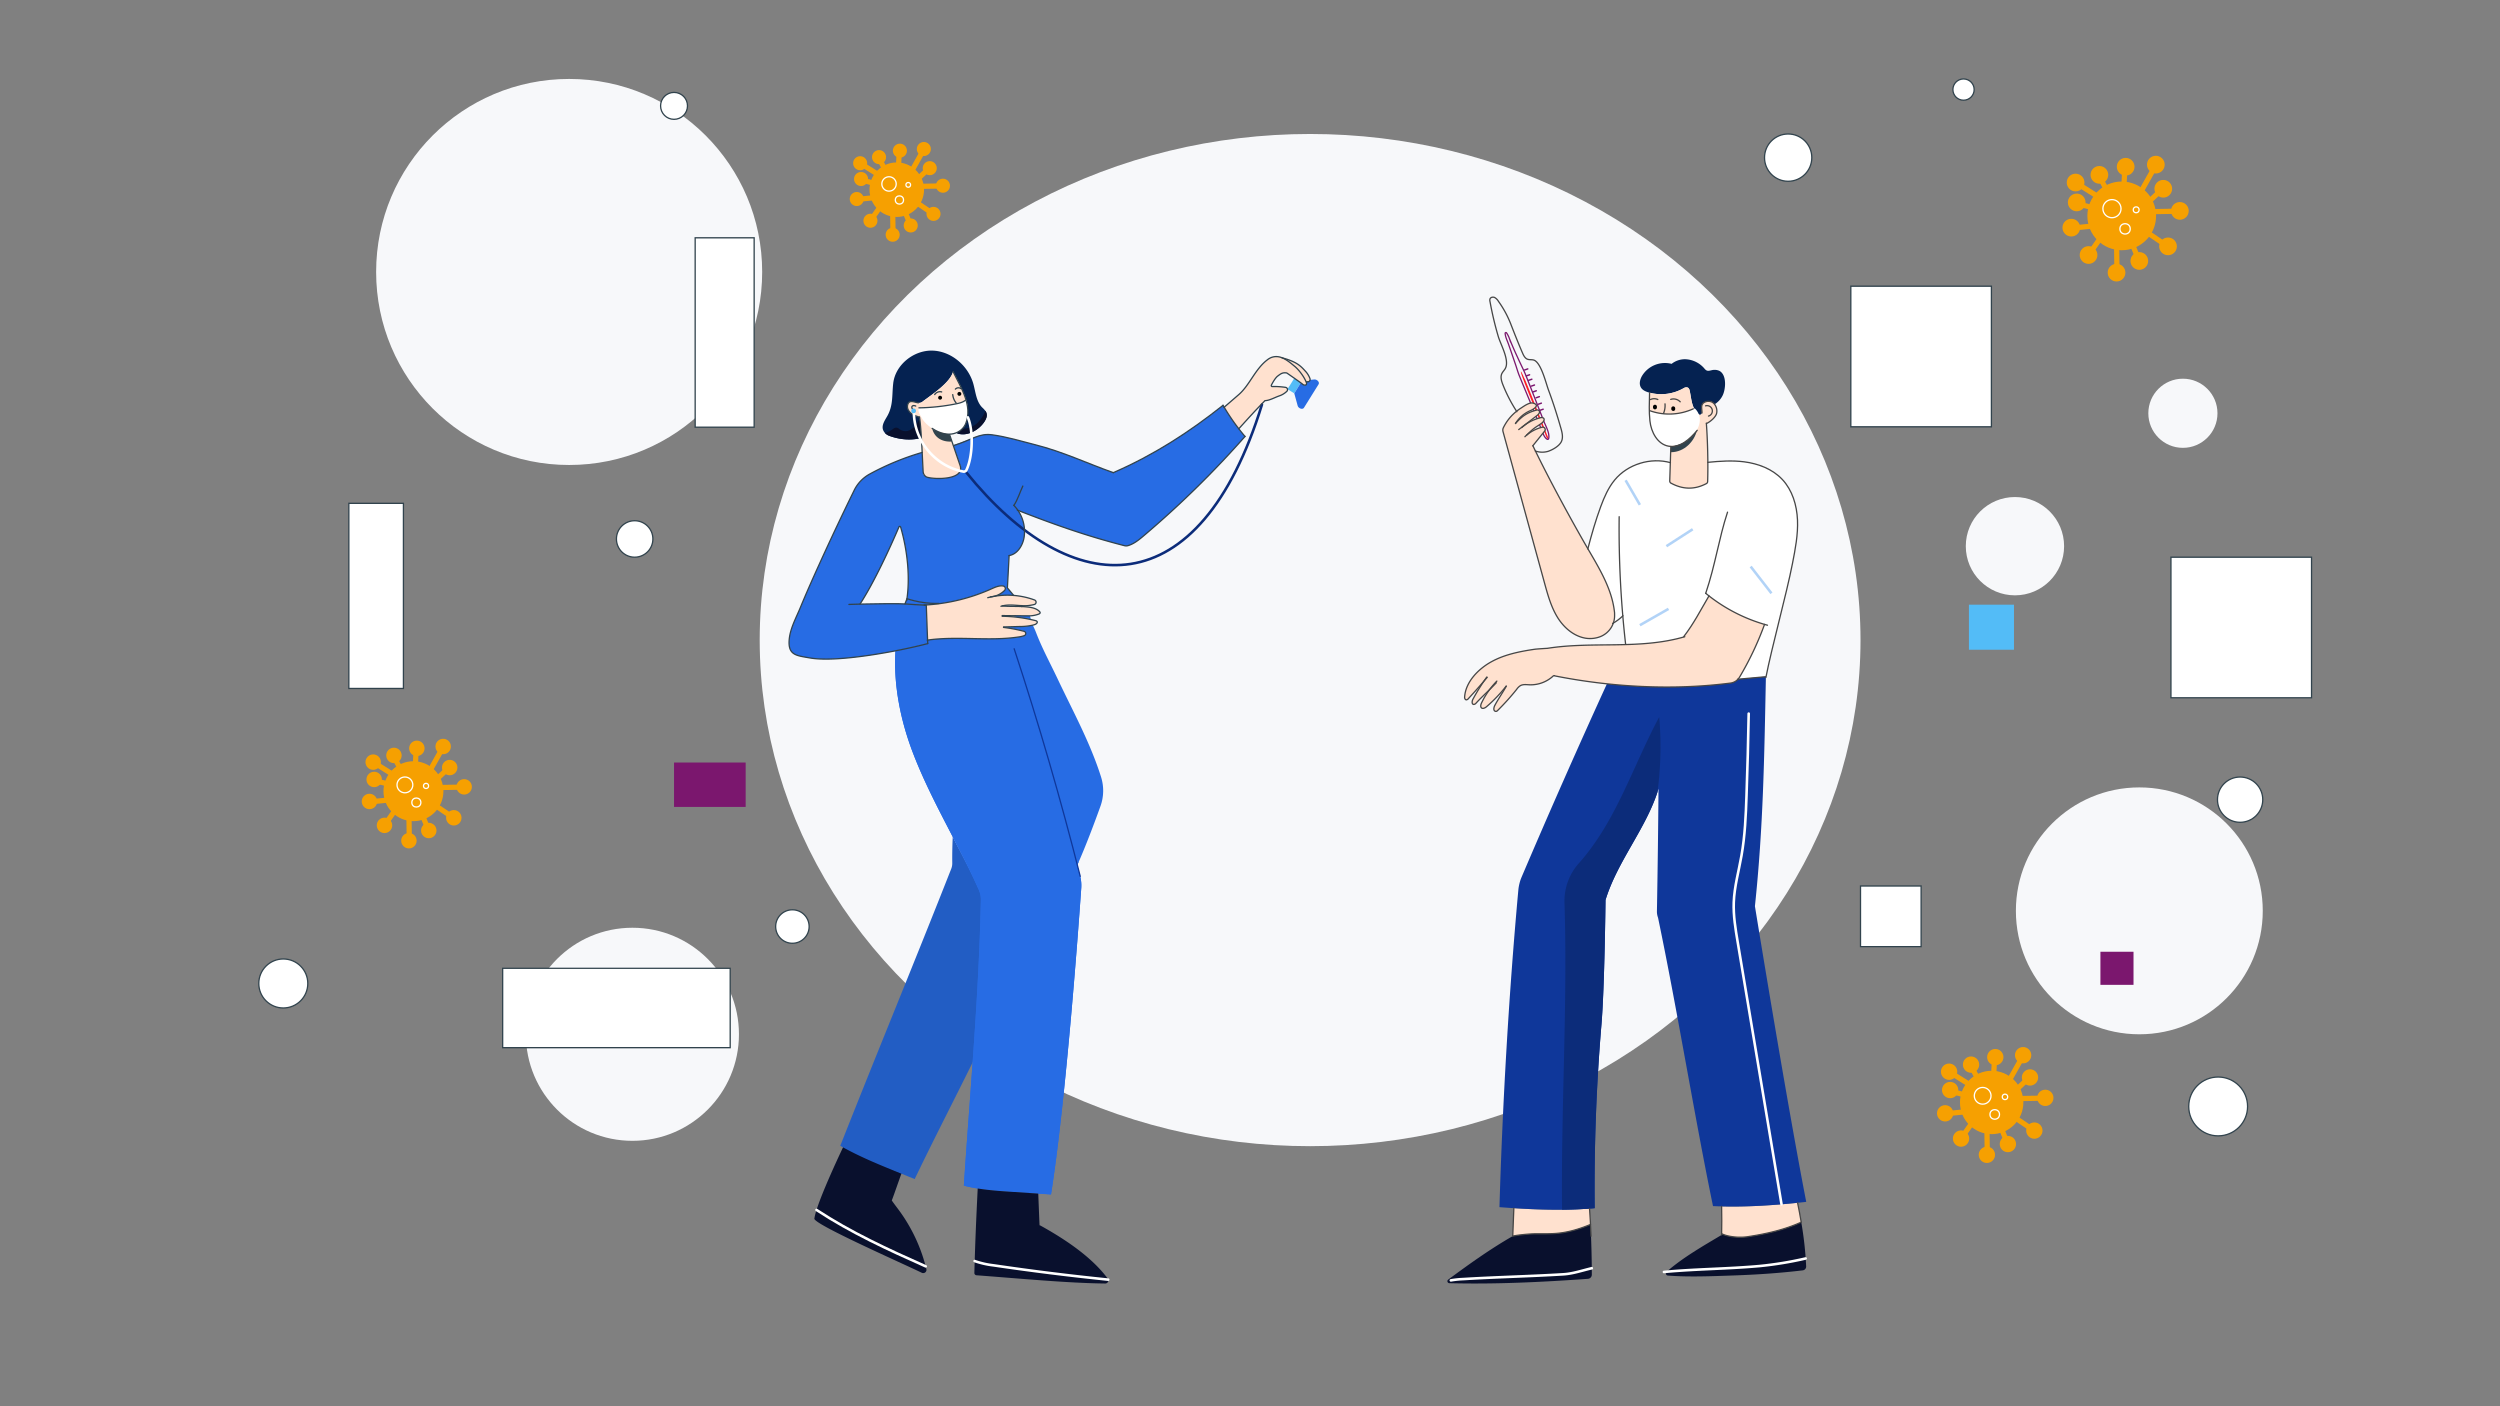 <svg xmlns="http://www.w3.org/2000/svg" viewBox="0 0 1920 1080"><rect x="0" y="0" width="1920" height="1080" fill="#808080" stroke="none"/><defs><style>.cls-1{fill:#f7f8fa;}.cls-14,.cls-2{fill:#fff;}.cls-17,.cls-2{stroke:#31434d;}.cls-15,.cls-16,.cls-17,.cls-18,.cls-2,.cls-24,.cls-6,.cls-7{stroke-linecap:round;}.cls-15,.cls-16,.cls-17,.cls-18,.cls-2,.cls-22,.cls-23,.cls-24,.cls-6,.cls-7{stroke-miterlimit:10;}.cls-3{fill:#7b176e;}.cls-4{fill:#53bcf7;}.cls-5{fill:#f6a001;}.cls-15,.cls-16,.cls-17,.cls-18,.cls-22,.cls-23,.cls-24,.cls-6,.cls-7{fill:none;}.cls-6{stroke:#f6a001;stroke-width:4px;}.cls-18,.cls-7{stroke:#fff;}.cls-8{fill:#276ce4;}.cls-9{fill:#09102d;}.cls-10{fill:#225dc4;}.cls-11{fill:#052251;}.cls-12{fill:#ffe1cf;}.cls-13{fill:#31434d;}.cls-15{stroke:#0c2c7a;}.cls-15,.cls-18,.cls-23{stroke-width:2px;}.cls-16{stroke:#0f379a;}.cls-19{fill:#0f379a;}.cls-20{fill:#ff1d25;}.cls-21{fill:#0c2c7a;}.cls-22{stroke:#7b176e;}.cls-23{stroke:#b2d3f7;}.cls-24{stroke:#464646;}</style></defs><title>2019-nCov20</title><g id="background"><ellipse class="cls-1" cx="1006.16" cy="491.58" rx="422.71" ry="388.68"/><circle class="cls-1" cx="1643" cy="699.53" r="94.8"/><circle class="cls-1" cx="1547.48" cy="419.47" r="37.75"/><circle class="cls-1" cx="1676.47" cy="317.39" r="26.55"/><circle class="cls-1" cx="437.11" cy="208.87" r="148.24"/><circle class="cls-1" cx="485.69" cy="794.33" r="81.82"/><rect class="cls-2" x="533.89" y="182.63" width="45.3" height="145.45"/><rect class="cls-3" x="517.66" y="585.62" width="55.01" height="34.1"/><rect class="cls-2" x="386.05" y="743.65" width="174.74" height="60.96"/><rect class="cls-2" x="267.91" y="386.56" width="41.92" height="142.18"/><rect class="cls-3" x="1613.12" y="730.94" width="25.42" height="25.42"/><rect class="cls-2" x="1667.29" y="427.92" width="107.97" height="107.97"/><rect class="cls-2" x="1421.43" y="219.81" width="107.97" height="107.97"/><rect class="cls-2" x="1428.87" y="680.46" width="46.55" height="46.55"/><rect class="cls-4" x="1512.13" y="464.39" width="34.6" height="34.6"/><circle class="cls-5" cx="1629.49" cy="165.8" r="26.39"/><line class="cls-6" x1="1625.51" y1="183" x2="1625.83" y2="208.87"/><line class="cls-6" x1="1594.06" y1="140.19" x2="1614.92" y2="153.31"/><line class="cls-6" x1="1641.28" y1="152.5" x2="1654.99" y2="128.08"/><line class="cls-6" x1="1610.07" y1="173.29" x2="1592.49" y2="175.07"/><line class="cls-6" x1="1632.02" y1="125.86" x2="1630.48" y2="157.66"/><polyline class="cls-6" points="1658.36 147.35 1641.95 162.73 1672.34 162.21"/><line class="cls-6" x1="1616.83" y1="177.54" x2="1604.32" y2="195.35"/><line class="cls-6" x1="1632.6" y1="175.22" x2="1641.63" y2="197.4"/><line class="cls-6" x1="1639.04" y1="171.8" x2="1661.36" y2="186.89"/><path class="cls-6" d="M1597.85,157.3c7.37,1.19,8.19,2.55,15.56,3.74"/><path class="cls-6" d="M1613.56,137.3c2.39,6.22,5.17,8.4,7.55,14.63"/><circle class="cls-5" cx="1674.14" cy="161.96" r="6.8"/><circle class="cls-5" cx="1594.06" cy="140.19" r="6.8"/><circle class="cls-5" cx="1661.4" cy="144.97" r="6.8"/><circle class="cls-5" cx="1612.33" cy="134.29" r="6.8"/><circle class="cls-5" cx="1632.51" cy="128.06" r="6.8"/><circle class="cls-5" cx="1594.92" cy="155.46" r="6.8"/><circle class="cls-5" cx="1655.68" cy="126.44" r="6.8"/><circle class="cls-5" cx="1604.01" cy="195.85" r="6.8"/><circle class="cls-5" cx="1590.77" cy="174.83" r="6.8"/><circle class="cls-5" cx="1643" cy="200.41" r="6.8"/><circle class="cls-5" cx="1665.04" cy="189.21" r="6.8"/><circle class="cls-5" cx="1625.51" cy="209.38" r="6.8"/><circle class="cls-7" cx="1621.99" cy="160.25" r="6.96"/><circle class="cls-7" cx="1640.58" cy="161.14" r="2.26"/><circle class="cls-7" cx="1632.05" cy="175.77" r="3.96"/><circle class="cls-5" cx="317.52" cy="607.65" r="23.02"/><line class="cls-6" x1="314.04" y1="622.65" x2="314.33" y2="645.22"/><line class="cls-6" x1="286.61" y1="585.31" x2="304.81" y2="596.75"/><line class="cls-6" x1="327.81" y1="596.04" x2="339.76" y2="574.74"/><line class="cls-6" x1="300.58" y1="614.18" x2="285.24" y2="615.74"/><line class="cls-6" x1="319.73" y1="572.81" x2="318.38" y2="600.55"/><polyline class="cls-6" points="342.7 591.55 328.39 604.97 354.9 604.52"/><line class="cls-6" x1="306.48" y1="617.89" x2="295.56" y2="633.43"/><line class="cls-6" x1="320.23" y1="615.86" x2="328.11" y2="635.22"/><line class="cls-6" x1="325.85" y1="612.89" x2="345.32" y2="626.05"/><path class="cls-6" d="M289.92,600.23c6.43,1,7.14,2.23,13.57,3.26"/><path class="cls-6" d="M303.62,582.78c2.08,5.43,4.51,7.34,6.59,12.77"/><circle class="cls-5" cx="356.47" cy="604.3" r="5.93"/><circle class="cls-5" cx="286.61" cy="585.31" r="5.93"/><circle class="cls-5" cx="345.36" cy="589.48" r="5.93"/><circle class="cls-5" cx="302.55" cy="580.16" r="5.93"/><circle class="cls-5" cx="320.15" cy="574.72" r="5.93"/><circle class="cls-5" cx="287.36" cy="598.62" r="5.93"/><circle class="cls-5" cx="340.36" cy="573.31" r="5.93"/><circle class="cls-5" cx="295.29" cy="633.87" r="5.93"/><circle class="cls-5" cx="283.74" cy="615.52" r="5.93"/><circle class="cls-5" cx="329.3" cy="637.84" r="5.93"/><circle class="cls-5" cx="348.53" cy="628.07" r="5.93"/><circle class="cls-5" cx="314.05" cy="645.66" r="5.93"/><circle class="cls-7" cx="310.97" cy="602.8" r="6.07"/><circle class="cls-7" cx="327.2" cy="603.59" r="1.97"/><circle class="cls-7" cx="319.76" cy="616.34" r="3.46"/><circle class="cls-5" cx="688.72" cy="145.68" r="20.94"/><line class="cls-6" x1="685.56" y1="159.33" x2="685.82" y2="179.87"/><line class="cls-6" x1="660.6" y1="125.36" x2="677.16" y2="135.77"/><line class="cls-6" x1="698.08" y1="135.12" x2="708.96" y2="115.74"/><line class="cls-6" x1="673.31" y1="151.63" x2="659.36" y2="153.04"/><line class="cls-6" x1="690.73" y1="113.98" x2="689.51" y2="139.22"/><polyline class="cls-6" points="711.64 131.04 698.62 143.24 722.74 142.83"/><line class="cls-6" x1="678.68" y1="155" x2="668.75" y2="169.13"/><line class="cls-6" x1="691.2" y1="153.15" x2="698.36" y2="170.76"/><line class="cls-6" x1="696.31" y1="150.44" x2="714.02" y2="162.42"/><path class="cls-6" d="M663.61,138.93c5.85.95,6.5,2,12.35,3"/><path class="cls-6" d="M676.08,123.06c1.89,4.94,4.1,6.67,6,11.61"/><circle class="cls-5" cx="724.17" cy="142.63" r="5.4"/><circle class="cls-5" cx="660.6" cy="125.36" r="5.4"/><circle class="cls-5" cx="714.05" cy="129.15" r="5.4"/><circle class="cls-5" cx="675.1" cy="120.67" r="5.4"/><circle class="cls-5" cx="691.12" cy="115.72" r="5.4"/><circle class="cls-5" cx="661.29" cy="137.47" r="5.4"/><circle class="cls-5" cx="709.51" cy="114.44" r="5.4"/><circle class="cls-5" cx="668.5" cy="169.53" r="5.4"/><circle class="cls-5" cx="657.99" cy="152.85" r="5.4"/><circle class="cls-5" cx="699.44" cy="173.15" r="5.4"/><circle class="cls-5" cx="716.94" cy="164.26" r="5.4"/><circle class="cls-5" cx="685.57" cy="180.27" r="5.4"/><circle class="cls-7" cx="682.77" cy="141.27" r="5.52"/><circle class="cls-7" cx="697.53" cy="141.98" r="1.8"/><circle class="cls-7" cx="690.76" cy="153.59" r="3.15"/><circle class="cls-5" cx="1529.6" cy="846.69" r="24.34"/><line class="cls-6" x1="1525.92" y1="862.56" x2="1526.22" y2="886.43"/><line class="cls-6" x1="1496.91" y1="823.07" x2="1516.16" y2="835.18"/><line class="cls-6" x1="1540.48" y1="834.42" x2="1553.12" y2="811.9"/><line class="cls-6" x1="1511.69" y1="853.61" x2="1495.47" y2="855.25"/><line class="cls-6" x1="1531.93" y1="809.85" x2="1530.51" y2="839.19"/><polyline class="cls-6" points="1556.23 829.68 1541.1 843.87 1569.13 843.39"/><line class="cls-6" x1="1517.92" y1="857.53" x2="1506.38" y2="873.96"/><line class="cls-6" x1="1532.47" y1="855.39" x2="1540.8" y2="875.85"/><line class="cls-6" x1="1538.41" y1="852.24" x2="1559" y2="866.15"/><path class="cls-6" d="M1500.41,838.86c6.8,1.09,7.56,2.35,14.36,3.44"/><path class="cls-6" d="M1514.91,820.4c2.2,5.75,4.76,7.76,7,13.5"/><circle class="cls-5" cx="1570.79" cy="843.15" r="6.27"/><circle class="cls-5" cx="1496.91" cy="823.07" r="6.27"/><circle class="cls-5" cx="1559.04" cy="827.48" r="6.27"/><circle class="cls-5" cx="1513.77" cy="817.63" r="6.27"/><circle class="cls-5" cx="1532.38" cy="811.88" r="6.27"/><circle class="cls-5" cx="1497.71" cy="837.15" r="6.27"/><circle class="cls-5" cx="1553.76" cy="810.39" r="6.27"/><circle class="cls-5" cx="1506.09" cy="874.42" r="6.27"/><circle class="cls-5" cx="1493.88" cy="855.03" r="6.27"/><circle class="cls-5" cx="1542.06" cy="878.62" r="6.27"/><circle class="cls-5" cx="1562.39" cy="868.29" r="6.27"/><circle class="cls-5" cx="1525.93" cy="886.89" r="6.27"/><circle class="cls-7" cx="1522.68" cy="841.57" r="6.42"/><circle class="cls-7" cx="1539.83" cy="842.4" r="2.09"/><circle class="cls-7" cx="1531.96" cy="855.89" r="3.66"/><circle class="cls-2" cx="1373.31" cy="121.06" r="18.16"/><circle class="cls-2" cx="487.42" cy="413.92" r="14"/><circle class="cls-2" cx="517.66" cy="81.31" r="10.34"/><circle class="cls-2" cx="1507.99" cy="68.8" r="8.17"/><circle class="cls-2" cx="1720.41" cy="614.14" r="17.39"/><circle class="cls-2" cx="217.57" cy="755.31" r="18.82"/><circle class="cls-2" cx="1703.54" cy="849.75" r="22.6"/><circle class="cls-2" cx="608.56" cy="711.58" r="12.86"/></g><g id="nurse"><rect class="cls-4" x="991.33" y="289.96" width="6.09" height="11.37" transform="translate(1682.21 1072.23) rotate(-148.09)"/><path class="cls-8" d="M1000,292.43l9.36-1c2.13-.22,4.28,2.12,3.35,3.63l-11.31,18.16c-1,1.57-4.21.5-4.79-1.59L994,302.08"/><path class="cls-8" d="M781.81,392c27.83,10.88,52.93,19.77,81.84,27.13a4.64,4.64,0,0,0,2.48,0c4.59-1.27,8.47-4.44,12.14-7.53a746,746,0,0,0,77.9-76.37q-1.06-1.24-2.1-2.52c-.9-1.1-1.78-2.22-2.64-3.34a161.26,161.26,0,0,1-11.25-16.56c-.32-.5-.6-1-.89-1.49C913,332.18,885.82,349.61,855,363c-21-7.5-38.3-15.9-59.9-21.42-10.85-2.77-22.09-6.16-33.2-7.65-9.93-1.33-15.85,3.59-29.8,8,1.9,5.55,3.85,11.3,5.42,15.92,3.24,10.84-19.84,10.64-26.21,8.44l-2.16-2c-.26-3.81-.52-10.05-.86-16.79A202.62,202.62,0,0,0,668.08,364,28.53,28.53,0,0,0,656,376.67q-13.72,28.13-26.72,56.59c-5.06,11.14-10,22.32-14.69,33.63-3.22,7.8-7.64,15.67-8.43,24.22-1.14,12.22,5.53,12.39,16,14.21,15,2.62,43-1.11,65.59-5.49,9.71-1.88,18.45-3.88,24.78-5.55,0-.9-.07-1.8-.11-2.7q-.5-13.44-1-26.87l-1.16,0h-.05c-3-.13-10.81-.48-15.12-.87l-.32,0c-3.76-.36-21-.2-34.19.11,10.54-16.18,22.82-42.7,29.87-59.19a.7.7,0,0,1,1.31.11c5.45,18.74,7.16,39,4.83,55l.22,0a75.12,75.12,0,0,0,24.36,3.58l0,.21a144.23,144.23,0,0,0,41.23-11.83c2.5-1.15,5.62-2.27,8.14-1.77a2,2,0,0,1,1,3.38,16.81,16.81,0,0,1-9.11,4.74v0a60.1,60.1,0,0,1,16.07-.9c-1.74-2.2-3.49-4.29-5.21-6.25l.4.42c.44-6.69.86-18.12,1.3-24.8,6.35-1.06,10.44-7.58,11.51-13.93A28.86,28.86,0,0,0,781.81,392Z"/><path class="cls-9" d="M625.62,934.77c-.07.37-.13.73-.2,1.1-.72,4.26,67.24,34.18,82.5,41.62a2.51,2.51,0,0,0,3.54-2.85,126.82,126.82,0,0,0-21-45.1c-1.85-2.52-3.81-5-5.56-7.57,2.58-6.83,5.15-14.62,7.71-21.44-.52,1.37-28.94-13.07-31.33-14.27-3.33-1.68-13.4-6-13.4-6S628.2,921.27,625.62,934.77Z"/><path class="cls-10" d="M645.32,880l2.32,1.29c15.17,8.28,29.94,14.13,45,20.24q4.89,2,9.84,4c14.73-30.69,30.59-61.31,45.62-91.84,2.87-41,5.36-82,6.17-122.45,0-2.71-1.46-6.38-2.57-8.86-6.14-13.8-13-26.27-20-39.7q-.48,10.08-.36,20.16a11.52,11.52,0,0,1-.79,4.38C703.11,737,672.86,810.16,645.32,880Z"/><path class="cls-11" d="M741.84,306.93c1.79,6,2.27,12.15-.11,18.25a12.89,12.89,0,0,1-6.88,7l.31.69c7.34,2.6,16.31-2.23,20.68-8.69,1.87-2.77,2.87-5.6,1.08-8.42a19.82,19.82,0,0,0-2.71-2.94c-4.57-4.77-4.94-12-6.78-18.36-4-13.76-17-24.79-31.32-25.19S687.67,280.09,686,294.32c-1.06,9,.12,17-4.6,25.27-1.82,3.21-4.3,6.65-3.33,10.22a7.89,7.89,0,0,0,5.08,5c7.65,2.82,16.56,3.71,24.49,1.53-.39-6.43-.87-12.33-1.46-15.95-3.17-1-6.48-2.12-8.34-5.08a5.39,5.39,0,0,1-.36-5.41c1.5-2.74,4.76-.95,7.79-.49a4.1,4.1,0,0,0,3.08-.8c7.78-5.89,21.32-14.69,23.63-23.16C735.32,292.18,739.6,299.46,741.84,306.93Z"/><path class="cls-9" d="M690.53,329.44l0,0c7.25,4.83,12.52-1.62,15.79-7.87.51,3.65.93,9,1.28,14.71-7.93,2.18-16.84,1.29-24.49-1.53a9.15,9.15,0,0,1-3.45-2.22,19.31,19.31,0,0,0,6.59-3.4A3.15,3.15,0,0,1,690.53,329.44Z"/><path class="cls-9" d="M739.1,329.22A16.21,16.21,0,0,0,751.43,324a26,26,0,0,0,5.36-8.45,1.92,1.92,0,0,1,.13.17c1.79,2.82.79,5.65-1.08,8.42-4.37,6.46-13.34,11.29-20.68,8.69l-.31-.69A13.44,13.44,0,0,0,739.1,329.22Z"/><path class="cls-8" d="M827.39,664.31c6.43-14.28,13.55-33.43,17.78-45.2a35,35,0,0,0,.45-22.37c-8.34-26.45-21.78-50.83-33.58-75.82-5.55-11.73-11.61-22.8-16.21-34.76-.77-2-1.66-4-2.65-6a46.1,46.1,0,0,1-10.31,1.06l-12.12.31,0,.35a122.32,122.32,0,0,1,15.76,3,1.74,1.74,0,0,1,.26,3.28,17.73,17.73,0,0,1-4,1c-23.24,3.57-47.13-.84-70.4,2.47,0,.9.08,1.8.11,2.7-6.33,1.67-15.07,3.67-24.78,5.55-1.61,26.48,4,53.94,13.54,78.66,8.5,22.13,19.55,43.14,30.46,64.21,6.94,13.43,13.83,26.88,20,40.68a18.44,18.44,0,0,1,1.59,7.88c-.81,40.41-3.3,81.46-6.17,122.45-2.27,32.45-4.78,64.86-6.88,96.87,3.49.9,7,1.6,10.62,2.17,8.91,1.44,18,2,27,2.65l19.5,1.28,9.82.64c11.55-72.81,21.36-208.65,23.22-235.29a28.68,28.68,0,0,0-.8-9c-.74-2.89-1.47-5.78-2.22-8.67Z"/><path class="cls-8" d="M770.71,481.84l0-.35h.3l.12.43Z"/><path class="cls-8" d="M687.71,499.83c9.71-1.88,18.45-3.88,24.78-5.55,0-.9-.07-1.8-.11-2.7,20.19-2.87,40.84.06,61.14-1.44,12.26,43.11,25,86.29,38.47,130.18,4.53,14.25,9.51,28.51,16.33,41.91-.31.7-.62,1.4-.93,2.08h0c.75,2.89,1.48,5.78,2.22,8.67a28.68,28.68,0,0,1,.8,9c-1.86,26.64-11.67,162.48-23.22,235.29l-9.82-.64-19.5-1.28c-9-.6-18.12-1.21-27-2.65-3.57-.57-7.13-1.27-10.62-2.17,2.1-32,4.61-64.42,6.88-96.87,2.87-41,5.36-82,6.17-122.45a18.44,18.44,0,0,0-1.59-7.88c-6.14-13.8-13-27.25-20-40.68-10.91-21.07-22-42.08-30.46-64.21C691.76,553.77,686.1,526.31,687.71,499.83Z"/><path class="cls-8" d="M696.51,460c-.52,1.26-1,2.53-1.48,3.81,4.31.39,12.13.74,15.12.87h.05c3.65-.2,7.31-.53,10.94-1l0-.21a75.12,75.12,0,0,1-24.36-3.58l-.22,0A.77.77,0,0,1,696.51,460Z"/><path class="cls-12" d="M729.31,333.41a15,15,0,0,0,5.54-1.23,12.89,12.89,0,0,0,6.88-7c2.38-6.1,1.9-12.24.11-18.25-2.24-7.47-6.52-14.75-9.87-21.51-2.31,8.47-15.85,17.27-23.63,23.16a4.1,4.1,0,0,1-3.08.8c-3-.46-6.29-2.25-7.79.49a5.39,5.39,0,0,0,.36,5.41c1.86,3,5.17,4.1,8.34,5.08.59,3.62,1.07,9.52,1.46,15.95.23,3.65.43,7.48.61,11.16.34,6.74.6,13,.86,16.79l2.16,2c6.37,2.2,29.45,2.4,26.21-8.44-1.57-4.62-3.52-10.37-5.42-15.92-.94-2.77-1.87-5.49-2.73-8Z"/><path class="cls-13" d="M716,329.47a30.47,30.47,0,0,0,14.34,3.86c-.35,0-.69.07-1.05.08v.5c.56,1.65,1.16,3.39,1.76,5.17C724.61,339.62,718,336.83,716,329.47Z"/><path class="cls-14" d="M705.47,314.28c.23-.73.9-1.22,2.28-1.26a131.88,131.88,0,0,0,34.33-5.52c.59-.18,1.27,7.53,1.27,8.13a25.9,25.9,0,0,1-1.62,9.55,12.89,12.89,0,0,1-6.88,7,15,15,0,0,1-5.54,1.23v.17c0,.07-10.07-2.59-11-3.09-3.94-2.23-8.13-5.42-10.36-9.42C707.14,319.55,704.88,316.14,705.47,314.28Z"/><path class="cls-12" d="M789.36,472.75c2.86,0,5.83,0,8.47-1.14.44-.2.93-.49,1-1a1.31,1.31,0,0,0-.44-.88c-2.68-2.83-6.93-3.35-10.8-3.7-.93-.08-1.84-.14-2.76-.18-5-.24-10,0-15.08-.45l0-.07c4.56-1.16,9.39-.56,14.11-.26l.47,0a29.39,29.39,0,0,0,10.27-.9,1.82,1.82,0,0,0,0-3.43,60.63,60.63,0,0,0-32.17-2.59v0a16.81,16.81,0,0,0,9.11-4.74,2,2,0,0,0-1-3.38c-2.52-.5-5.64.62-8.14,1.77a144.23,144.23,0,0,1-41.23,11.83c-3.63.48-7.29.81-10.94,1l1.16,0q.51,13.44,1,26.87c23.27-3.31,47.16,1.1,70.4-2.47a17.73,17.73,0,0,0,4-1,1.74,1.74,0,0,0-.26-3.28,122.32,122.32,0,0,0-15.76-3l0-.35,12.12-.31a46.1,46.1,0,0,0,10.31-1.06c.54-.14,1.08-.29,1.61-.48,1-.36,2.26-1.38,1.69-2.31a2,2,0,0,0-1.28-.71c-3.21-.79-6.46-1.45-9.72-2-1.47-.27-3-.61-4.45-.82a29.81,29.81,0,0,0-3.95-.65l11.09-.34Z"/><path class="cls-9" d="M798.38,941.07c-.34-7.27-.68-16.52-1-24.39l-19.5-1.28c-9-.6-18.12-1.21-27-2.65-1.11,22.25-2,42.65-2.57,64.84a1.76,1.76,0,0,0,1.63,1.82c33.84,2.52,69.68,6,98.87,6.33a2.38,2.38,0,0,0,1.92-3.81c-11.91-16-31.37-29.5-52-40.87Z"/><path class="cls-12" d="M985.26,274.36a15.1,15.1,0,0,0-8.78.18,16.2,16.2,0,0,0-5.1,3.45c-8.11,7.33-12.19,18.35-20,25.11l-11.18,9.67a161.26,161.26,0,0,0,11.25,16.56c6.53-7.14,10.9-12.14,20.12-21.59l.74-.06c3.11-.27,7.23-2.55,10.17-3.57a15.35,15.35,0,0,0,5.92-3.58,1.78,1.78,0,0,0-1-3,61.92,61.92,0,0,0-11.48-.61l-.44-.73c1.66-2.7,3.36-5.47,5.89-7.38s3.79-2.85,6.92-2.37c.13,0,11.43,7.91,12.19,8.63,2.6,2.47,2.86-.95,3-2.53.5.25,1.89.76,2.36.27a1.24,1.24,0,0,0,.24-.87c0-2.52-1.53-4.78-3.19-6.68C999.17,281,992.1,276,985.26,274.36Z"/><path d="M736.79,304a1.5,1.5,0,0,0,0-3,1.5,1.5,0,0,0,0,3Z"/><path d="M722,306.94a1.5,1.5,0,0,0,0-3,1.5,1.5,0,0,0,0,3Z"/><path class="cls-8" d="M790.57,473a.69.69,0,0,1,.42.1.73.73,0,0,1,.18.41l.43,2c-4.38-.72-9-1.12-13.31-2.22,1.12-1.27,3.58-.5,5.06-.49C785.76,472.83,788.16,472.88,790.57,473Z"/><path class="cls-15" d="M741.74,362.35c82.45,102.34,179.58,103.53,227.44-51.63"/><path class="cls-16" d="M829.61,673q-22.29-88.22-50.73-174.74"/><path class="cls-17" d="M695,463.8c.47-1.28,1-2.55,1.48-3.81"/><path class="cls-17" d="M729.32,333.91c2.58,7.55,5.79,17,8.15,23.93,3.09,10.36-17.84,10.64-25.27,8.72a3.75,3.75,0,0,1-1.6-.9h0a5.19,5.19,0,0,1-1.63-3.47c-.36-6.29-.77-16.64-1.34-25.88-.39-6.43-.87-12.33-1.46-15.95"/><path class="cls-17" d="M715.89,329c12.71,8.57,23,3.37,25.84-3.79,5.35-13.69-3.71-27.54-9.76-39.75"/><path class="cls-17" d="M705.26,309.38c-3-.46-6.3-2.25-7.79.49a5.42,5.42,0,0,0,.36,5.41c1.86,3,5.17,4.1,8.34,5.08"/><path class="cls-17" d="M741.45,307.4c-2,1.6-4.6,2.22-7.12,2.73a155.51,155.51,0,0,1-28.54,3.09"/><path class="cls-17" d="M696.34,461.1c2.61-16.25.95-37.07-4.64-56.3a.7.7,0,0,0-1.31-.11c-7,16.49-19.33,43-29.87,59.19"/><path class="cls-17" d="M712.49,494.28c-6.33,1.67-15.07,3.67-24.78,5.55-22.64,4.38-50.55,8.11-65.59,5.49-10.42-1.82-17.09-2-16-14.21.79-8.55,5.21-16.42,8.43-24.22,4.66-11.31,9.63-22.49,14.69-33.63q12.94-28.5,26.72-56.59A28.53,28.53,0,0,1,668.08,364a202.62,202.62,0,0,1,40.16-16.54"/><path class="cls-17" d="M855,363c-21-7.5-38.3-15.89-59.9-21.41-10.85-2.78-22.09-6.17-33.2-7.66-10-1.34-15,3.65-29.1,8.13"/><path class="cls-17" d="M784.27,465.13c.18.24.35.5.52.75"/><path class="cls-17" d="M775,426.68c-.44,6.68-.86,18.11-1.3,24.8l-.4-.42c1.72,2,3.47,4.05,5.21,6.25"/><path class="cls-17" d="M785.51,373.31c-2.09,4.43-4.06,10.83-6.87,14.84"/><path class="cls-17" d="M778.64,388.15a28.79,28.79,0,0,1,7.84,24.61c-1.07,6.34-5.17,12.86-11.51,13.92"/><path class="cls-17" d="M712.49,494.28c0-.9-.07-1.8-.11-2.7q-.5-13.44-1-26.87l-1.16,0c-3-.13-10.84-.48-15.17-.87l-.32,0c-3.76-.36-21-.2-34.19.11-3.17.08-6.1.16-8.55.25"/><path class="cls-17" d="M709.79,464.69a143.88,143.88,0,0,0,52.57-12.86c2.52-1.15,5.63-2.28,8.14-1.77a2,2,0,0,1,1,3.39,16.79,16.79,0,0,1-10.83,4.93"/><path class="cls-17" d="M768.76,465.63c4.82-1.52,10-.85,15-.53l.47,0a29.39,29.39,0,0,0,10.27-.9,1.82,1.82,0,0,0,0-3.43,60.44,60.44,0,0,0-35.88-1.74"/><path class="cls-17" d="M769.71,472.77l17.19.21,2.43,0a22,22,0,0,0,8.5-1.39c.44-.2.93-.49,1-1a1.31,1.31,0,0,0-.44-.88c-2.68-2.83-6.93-3.35-10.8-3.7-.93-.08-1.84-.14-2.76-.18-5-.24-10,0-15.08-.45"/><path class="cls-17" d="M770.75,481.49l12.12-.31a46.1,46.1,0,0,0,10.31-1.06c.54-.14,1.08-.29,1.61-.48,1-.36,2.26-1.38,1.69-2.31a2,2,0,0,0-1.28-.71c-1.45-.36-2.9-.69-4.36-1a112.19,112.19,0,0,0-21.16-2.33"/><path class="cls-17" d="M770.71,481.85a120.15,120.15,0,0,1,15.75,3,1.74,1.74,0,0,1,.28,3.28,18.09,18.09,0,0,1-4,1c-23.31,3.59-47.27-.87-70.61,2.5"/><path class="cls-17" d="M696.75,459.87a74.85,74.85,0,0,0,24.36,3.58"/><path class="cls-17" d="M956.17,335.19a746,746,0,0,1-77.9,76.37c-3.66,3.1-7.56,6.26-12.13,7.53a4.93,4.93,0,0,1-2.5,0c-29.07-7.41-54.3-16.36-82.32-27.31"/><path class="cls-17" d="M939.29,311.28C913,332.18,885.82,349.61,855,363"/><path class="cls-17" d="M939.29,311.28c.29.5.57,1,.89,1.49a162.58,162.58,0,0,0,13.89,19.9q1,1.27,2.1,2.52"/><path class="cls-17" d="M940,312.89l.14-.12c3.72-3.22,7.46-6.44,11.18-9.67,8.45-7.31,12.54-19.58,22.06-26.8a12.11,12.11,0,0,1,3.06-1.76c7-2.58,13,2.83,17.95,6.87,3.23,2.67,7.58,8.47,8.9,12.44a1.86,1.86,0,0,1,.11,1.18c-.35,1.14-2.11.88-3,.05s-12.06-8.62-12.19-8.64c-3.13-.48-4.41.46-6.93,2.38-1.87,1.42-4,5.2-4.91,7.05a.71.71,0,0,0,.65,1,58.55,58.55,0,0,1,10.3.63,1.78,1.78,0,0,1,1,3,15.35,15.35,0,0,1-5.92,3.58c-2.94,1-7.06,3.3-10.17,3.57l-.74.06c-9.23,9.45-13.59,14.45-20.12,21.59"/><path class="cls-17" d="M984.65,274.85c10.86,2.8,14.28,6.2,17.55,9.86a16.75,16.75,0,0,1,3.89,6.16,1.88,1.88,0,0,1-2.46,2.28"/><path class="cls-17" d="M703.26,311.83a4.25,4.25,0,0,0-1.6-.34,1.47,1.47,0,0,0-1.31.83,1.79,1.79,0,0,0,.2,1.4,5.4,5.4,0,0,0,1.73,2"/><path class="cls-17" d="M731.71,303.08a11.78,11.78,0,0,0,2.58,6.35"/><path class="cls-17" d="M723.19,301a4.85,4.85,0,0,0-5.32,2"/><path class="cls-17" d="M733.75,298.83a3.22,3.22,0,0,1,4.18-.4"/><path class="cls-18" d="M851.08,982.76q-44.22-4.49-88.22-11a65.91,65.91,0,0,1-14.32-3.28"/><path class="cls-18" d="M743.35,320.54c4.33,10.43,3.74,30.34-1.14,40.45a2.15,2.15,0,0,1-2.33,1.18c-21.37-4-37.66-23.25-38-45"/><circle class="cls-4" cx="701.66" cy="315.55" r="1.82"/><path class="cls-18" d="M710.93,972.56c-28.8-12.8-57.64-26.07-83.83-43.32"/></g><g id="man"><path class="cls-9" d="M1322.22,947.51a23.17,23.17,0,0,0,4.38,1.54,42.89,42.89,0,0,0,15,.83c14.49-2.16,28.63-5.31,41.77-11.25a270.43,270.43,0,0,1,3.76,34,2.94,2.94,0,0,1-2.59,3c-17.8,2.14-35.7,3.33-53.61,3.94-15.71.53-34,1.34-50,.06a1.64,1.64,0,0,1-1-2.86c12.17-10.83,28.55-20.14,42.33-28.37h0C1322.22,948.13,1322.22,947.82,1322.22,947.51Z"/><path class="cls-9" d="M1221.52,940.35c.63,12.55,1,27.38,1,38.61a3.19,3.19,0,0,1-3,3.18c-35.31,2.52-71.06,4.27-106.46,3.35a1.53,1.53,0,0,1-.85-2.75c16.08-11.87,32.14-23.42,49.55-33.39l.21-.13h0a121.82,121.82,0,0,1,16.45-1.69c5,0,9.93.07,14.89-.17C1202.94,946.9,1212.45,944.12,1221.52,940.35Z"/><path class="cls-12" d="M1380.55,923.75c1,4.65,1.91,9.67,2.79,14.88-13.14,5.94-27.28,9.09-41.77,11.25a42.89,42.89,0,0,1-15-.83,23.17,23.17,0,0,1-4.38-1.54c.14-7.53.12-13.3,0-21C1341.29,927,1361.54,925.72,1380.55,923.75Z"/><path class="cls-12" d="M1178.46,947.53a121.82,121.82,0,0,0-16.45,1.69h0l-.21,0c.27-6.1.55-15.25.84-21.33,19.4,1.25,38.84,1.8,58.14.32.28,3.59.53,7.7.75,12.11-9.07,3.77-18.58,6.55-28.17,7C1188.39,947.6,1183.43,947.48,1178.46,947.53Z"/><path class="cls-11" d="M1283.8,279.44a16.5,16.5,0,0,1,10.57-3.56,20.37,20.37,0,0,1,14.57,7.09,5.5,5.5,0,0,0,1.75,1.55c1.13.52,2.45.12,3.68-.15a9.1,9.1,0,0,1,6,.4c6.08,3,5,14.61,2.42,19.34a16.38,16.38,0,0,1-6,6.4,7.27,7.27,0,0,0-1.64-1.54,5.54,5.54,0,0,0-6.25.34c-2.85,2.08-1.74,4.8-1.82,7.84a1.5,1.5,0,0,1-2.34,1.18,11.72,11.72,0,0,1-3.74-4.67,20.21,20.21,0,0,1-.88-2.12c-1.28-3.63-1.6-7.53-2.42-11.3-.28-1.31-.73-2.78-2.6-2.77a4,4,0,0,0-2,.61,34.62,34.62,0,0,1-25.9,3.59l-.38-.11-.71-.19c-2.25-.67-4.58-1.69-5.82-3.68-1.68-2.69-.81-6.25.78-9A20.6,20.6,0,0,1,1283.8,279.44Z"/><path class="cls-14" d="M1355.15,479.53a126.84,126.84,0,0,1-42.66-21.88c-6.39,10.83-11.66,21.27-19.38,31.28l.09.31c-14.8,4.21-29.74,5.42-44.73,5.83v-.4c-.81-7.21-1.54-14.44-2.15-21.68a38.05,38.05,0,0,1-7.36,5.58,18.36,18.36,0,0,0,1-6.41l0-.66c0-.51,0-1-.09-1.52-1.91-17.53-11.47-33.13-20.39-48.44,2.88-11,6-21.91,9.94-32.56,2.68-7.21,5.8-14.4,10.68-20.34,10.07-12.21,27.63-17.53,42.83-13.33-.15,4.82-.3,9.61-.44,14.06a1.81,1.81,0,0,0,1,1.67c9.07,4.93,18.1,5.08,27.1.34a1.83,1.83,0,0,0,1-1.55c.15-4.4.2-9.47.15-14.76,9.28-.92,18.61-1.56,27.85-.4,10.9,1.39,21.81,5.54,29.33,13.56,7.73,8.23,11.16,19.78,11.66,31.06s-1.7,22.49-3.87,33.57c-4.6,23.54-15.61,63.24-20.3,87l-.42-.08c-8.08.63-13.14,1.27-21.15,1.9A9.45,9.45,0,0,0,1336,520,238.9,238.9,0,0,0,1355.15,479.53Z"/><path class="cls-19" d="M1356.2,520.3c-1.22,61.09-2,114.9-8.42,175.66,0,0,24.32,149.7,39.41,227.08-2.19.25-4.41.48-6.64.71-19,2-39.26,3.27-58.35,2.78q-3.33-.09-6.62-.25c-7-33.9-13.65-70.48-20.35-107.06-7.17-39.25-14.34-78.49-21.86-114.44a13.47,13.47,0,0,1-.85-5q.84-47,1.21-94c-9,29.93-31.46,55.21-40.7,85.41,0,0-.67,66.6-3.11,95.6q-5.93,70.36-5.2,141.06c-1.31.13-2.64.23-4,.34-19.3,1.48-38.74.93-58.14-.32-3.66-.23-7.32-.49-11-.77,2.4-80.3,7.24-163.94,14.51-243.59a33.81,33.81,0,0,1,.84-4.91,31.07,31.07,0,0,1,1.66-5q31.83-74.68,65.57-148.52c31.6,3.36,63.94,3.4,94.82-.57a9.33,9.33,0,0,0,5.66-2.92c8-.63,13.07-1.27,21.15-1.9l.42.08Z"/><path class="cls-20" d="M1167.93,285.56a48.86,48.86,0,0,0,1.65,5.1c.6,1.71,1.23,3.39,1.89,5.07q2,5.06,4,10.06,4.15,10.08,8.24,20.19l2.24,5.55c.37.92.74,1.85,1.12,2.77a7.89,7.89,0,0,0,1.34,2.63.34.34,0,0,0,.57-.24,6.69,6.69,0,0,0-.71-2.46c-.34-.85-.69-1.7-1-2.54l-2-5.09c-1.34-3.35-2.7-6.7-4-10.06-2.69-6.75-5.34-13.51-8.07-20.24-.73-1.8-1.43-3.64-2.29-5.38s-1.6-3.73-2.64-5.48a.15.15,0,0,0-.27.12Z"/><path class="cls-21" d="M1274.28,550.64c-20.2,37.64-33,80.17-61.75,112.38a43.47,43.47,0,0,0-11,30.31c2.47,78.35-2.74,157.2-1.87,235.7,5.65-.12,15.44-.36,21.07-.79,1.31-.11,2.64-.21,4-.34q-.73-70.59,5.2-141.06c2.43-29,3.11-95.6,3.11-95.6,9-29.36,30.45-54.07,39.91-82.92A264.25,264.25,0,0,0,1274.28,550.64Z"/><path class="cls-22" d="M1188.24,337.35c1.67.74,1.43-2.76,1-4.65-.79-3.38-2.55-6.44-3.79-9.66s-2.47-6.38-3.72-9.56c-2.43-6.2-4.8-12.42-7.27-18.6-1.28-3.2-2.46-6.46-3.89-9.6s-2.92-6.13-4.33-9.21c-1.55-3.39-3.13-6.77-4.58-10.2-.79-1.86-1.58-3.73-2.34-5.6a19.41,19.41,0,0,0-2.37-4.73.61.61,0,0,0-1,.42c.16,2.78,1.56,5.52,2.48,8.11q1.47,4.14,2.89,8.3l2.76,8.05c.94,2.76,1.71,5.58,2.81,8.27,4.37,10.7,8.89,21.33,13.22,32.05,1.22,3,2.46,6.06,3.75,9.07.88,2.06,1.56,4.77,3.1,6.44A4.19,4.19,0,0,0,1188.24,337.35Z"/><path class="cls-12" d="M1334.73,521.65a9.33,9.33,0,0,1-5.66,2.92c-30.88,4-63.22,3.93-94.82.57-13.94-1.46-27.74-3.59-41.2-6.29l.13,0a25.52,25.52,0,0,1-18.59,7.05c-2.37-.1-4.94-.51-7,.69a10.23,10.23,0,0,0-2.81,2.83A182.55,182.55,0,0,1,1150,545.89a1.53,1.53,0,0,1-2.51-.53,3,3,0,0,1-.18-1.06,7.38,7.38,0,0,1,1.08-3.11c2.13-4,6.32-10.12,8.45-14.16l-.07,0a107.12,107.12,0,0,1-15,15.72c-1.12,1-2.78,1.91-3.91,1s-.6-2.56,0-3.8a61.73,61.73,0,0,1,6.14-10.21c-3.42,3.36-6.85,6.57-10.27,10.24-.52.56-1.15,1.16-1.9,1.08-1.62-.15-1.35-2.6-.58-4q3.76-6.94,8.19-13.47-5.75,6.66-11.71,13.12a2.16,2.16,0,0,1-1.5.91c-1,0-1.43-1.2-1.37-2.15.79-11.78,10.74-21.68,20.54-27.09,10-5.51,21.43-7.81,32.72-9.54,2.29-.35,10.36-.78,10.36-.78,19.94-3.13,40-2.32,60-2.89,15-.41,29.93-1.62,44.73-5.83l-.09-.31c7.72-10,13-20.45,19.38-31.28a126.84,126.84,0,0,0,42.66,21.88A238.9,238.9,0,0,1,1336,520,9.45,9.45,0,0,1,1334.73,521.65Z"/><path class="cls-12" d="M1170.22,327l.06.07a33.21,33.21,0,0,1,12.62-6.17,2.78,2.78,0,0,1,2.54.26c1.16,1.11-.18,3-1.47,3.91-4.63,3.37-4.88,2.61-11.62,9.19l0,0a28.86,28.86,0,0,1,12-6.18,1.86,1.86,0,0,1,2,2.85l-9.21,11.43q.93,2,1.92,4c11,22.62,27,52,39,72.89.43.76.88,1.51,1.31,2.28,8.92,15.31,18.48,30.91,20.39,48.44.05.5.08,1,.09,1.52l0,.66a18.36,18.36,0,0,1-1,6.41,17,17,0,0,1-9.84,10.31,21.93,21.93,0,0,1-11.44,1.21c-9.11-1.55-16.71-8.22-21.55-16.09s-7.35-16.93-9.8-25.85l-32-116.75a4.41,4.41,0,0,1-.12-1.54,4,4,0,0,1,.36-1.32,36,36,0,0,1,10.14-12.69,36.44,36.44,0,0,1,3.64-2.61c2.32-1.48,6.38-4.52,9.29-3.64,4.93,1.49.85,4.3-2.13,5.66a24.66,24.66,0,0,0-11.37,9.62l.07.06c4.67-5.09,8.2-8,16.21-10.07a1.76,1.76,0,0,1,1.62.6c1,1.06-.27,2.65-1.4,3.51C1177.16,321.65,1173.69,324.3,1170.22,327Z"/><path class="cls-12" d="M1310.48,325.26c.65,8.4,1.08,19.5,1.15,29.81,0,5.29,0,10.36-.15,14.76a1.83,1.83,0,0,1-1,1.55c-9,4.74-18,4.59-27.1-.34a1.81,1.81,0,0,1-1-1.67c.14-4.45.29-9.24.44-14.06.13-4.2.26-8.43.39-12.43a13.66,13.66,0,0,1-1.9-.22c-8.47-1.58-13.36-10.85-14.25-19.43-.29-2.76-.43-5.31-.47-7.87h.23a44.44,44.44,0,0,0,33.52-1.38l.62-.32a11.72,11.72,0,0,0,3.74,4.67,1.5,1.5,0,0,0,2.34-1.18c.08-2.91-1.25-6.24,1.72-8.08a6.14,6.14,0,0,1,6.35-.1,7.27,7.27,0,0,1,1.64,1.54,8.5,8.5,0,0,1,1.57,6.73c-.62,3.07-5,6.71-7.83,8Z"/><path class="cls-13" d="M1303.21,330.56c-5.48,4.79-12.33,10.49-19.93,12.59,0,1.36-.09,2.76-.13,4.16C1293.89,347.31,1301.43,338.56,1303.21,330.56Z"/><path class="cls-14" d="M1304.83,318.62a12.6,12.6,0,0,0-2.51-4.25,1.74,1.74,0,0,0-.8-.6,1.94,1.94,0,0,0-1.11.12c-5.48,1.8-10.06,3.68-15.85,4a44.49,44.49,0,0,1-8.86-.38c-2.76-.4-6.13-2.18-8.8-2.18h-.23c0,2.56.18,5.11.47,7.87.62,6,3.06,12.36,7.77,16.3,5.4,4.5,13.06,3.09,18.78.08a23.17,23.17,0,0,0,4.39-3.18C1303.31,331.9,1307,324.92,1304.83,318.62Z"/><path class="cls-12" d="M1300.16,311.54a20.21,20.21,0,0,0,.88,2.12l-.62.32a44.44,44.44,0,0,1-33.52,1.38h-.23c-.07-4.31.1-8.6.19-13.8l.38.11a34.62,34.62,0,0,0,25.9-3.59,4,4,0,0,1,2-.61c1.87,0,2.32,1.46,2.6,2.77C1298.56,304,1298.88,307.91,1300.16,311.54Z"/><line class="cls-23" x1="1279.8" y1="419.47" x2="1299.99" y2="406.46"/><line class="cls-23" x1="1344.51" y1="435.1" x2="1360.48" y2="455.66"/><line class="cls-23" x1="1248.46" y1="368.85" x2="1259.42" y2="387.71"/><line class="cls-23" x1="1259.42" y1="480.16" x2="1281.4" y2="467.61"/><path class="cls-24" d="M1311.63,355.07c9.28-.92,18.61-1.56,27.85-.4,10.9,1.39,21.81,5.54,29.33,13.56,7.73,8.23,11.16,19.78,11.66,31.06s-1.7,22.49-3.87,33.57c-4.63,23.69-15.76,63.75-20.4,87.44"/><path class="cls-24" d="M1219.45,421.54c2.88-11,6-21.91,9.94-32.56,2.68-7.21,5.8-14.4,10.68-20.34,10.07-12.21,27.63-17.53,42.83-13.33"/><path class="cls-24" d="M1310.47,325c1,12.72,1.45,31.78,1,44.87a1.81,1.81,0,0,1-1,1.55c-9,4.74-18,4.59-27.11-.34a1.86,1.86,0,0,1-1-1.68c.15-4.43.3-9.23.45-14.05.13-4.2.26-8.43.39-12.43"/><path class="cls-24" d="M1266.86,301.56c-.14,8.28-.51,14.27.28,21.67.89,8.58,5.78,17.85,14.25,19.43,8.68,1.62,16.46-5.36,22.06-12.18"/><path class="cls-24" d="M1307.12,317.15c.08-2.95-1.26-6.12,1.59-8a6.55,6.55,0,0,1,6.48-.14,7.27,7.27,0,0,1,1.64,1.54,8.5,8.5,0,0,1,1.57,6.73c-.62,3.07-5,6.71-7.83,8"/><path class="cls-24" d="M1310,455.66c7.56-22.52,10-41.77,16.74-62.31"/><path class="cls-24" d="M1243.52,396.86a789.2,789.2,0,0,0,4.94,97.81"/><path class="cls-24" d="M1310,455.66a127.22,127.22,0,0,0,47.39,24.5"/><path class="cls-24" d="M1293.11,488.93c7.72-10,13-20.45,19.38-31.28"/><path class="cls-24" d="M1164.19,324.93c4.67-5.07,8.21-8,16.21-10.06a1.73,1.73,0,0,1,1.62.6c1,1.06-.27,2.65-1.4,3.51l-14.21,10.91"/><path class="cls-24" d="M1168.73,328.35a33.25,33.25,0,0,1,14.17-7.48,2.75,2.75,0,0,1,2.54.27c1.16,1.1-.18,3-1.47,3.9-4.89,3.55-4.89,2.52-12.82,10.36"/><path class="cls-24" d="M1172.4,334.27a28.86,28.86,0,0,1,12-6.17,1.86,1.86,0,0,1,2,2.84l-9.21,11.43"/><path class="cls-24" d="M1163.85,325.3a24.77,24.77,0,0,1,11.64-10c3-1.36,7.06-4.17,2.13-5.66-2.91-.88-7,2.16-9.29,3.64a36.44,36.44,0,0,0-3.64,2.61,36,36,0,0,0-10.14,12.69,4,4,0,0,0-.36,1.32,4.41,4.41,0,0,0,.12,1.54l32,116.75c2.45,8.92,5,18,9.8,25.85s12.44,14.54,21.55,16.09a21.93,21.93,0,0,0,11.44-1.21A17.35,17.35,0,0,0,1240,472.16l0-.66c0-.51,0-1-.09-1.52-2-18.4-12.43-34.67-21.7-50.72-12.05-20.89-28-50.27-39-72.89q-1-2-1.92-4"/><path class="cls-24" d="M1238.49,478.83a37.8,37.8,0,0,0,7.92-5.92"/><path class="cls-24" d="M1266.9,315.36a44.39,44.39,0,0,0,33.52-1.38"/><path class="cls-24" d="M1334.44,521.67c8.18-.64,13.26-1.28,21.44-1.92"/><path class="cls-24" d="M1293.89,489c-34.8,10.13-70.35,3.4-105.44,8.91,0,0-8.07.45-10.37.8-11.29,1.71-22.71,4-32.71,9.53-9.82,5.41-19.77,15.31-20.54,27.09-.07,1,.41,2.13,1.36,2.15a2.21,2.21,0,0,0,1.5-.91q7.41-8,14.48-16.36"/><path class="cls-24" d="M1141.82,520a161.64,161.64,0,0,0-10.61,17c-.77,1.42-1,3.87.58,4a2.54,2.54,0,0,0,1.9-1.09c5.15-5.52,10.31-10,15.46-15.53"/><path class="cls-24" d="M1149.58,523.09a62.22,62.22,0,0,0-11.76,16.79c-.59,1.23-1,2.92,0,3.8s2.79,0,3.91-1a107.62,107.62,0,0,0,15-15.72"/><path class="cls-24" d="M1156.81,527c-2.14,4-6.34,10.15-8.47,14.18a7.14,7.14,0,0,0-1.07,3.11,3,3,0,0,0,.17,1.07,1.53,1.53,0,0,0,2.51.52,185.48,185.48,0,0,0,14.83-16.43,10.33,10.33,0,0,1,2.81-2.82c2.06-1.2,4.62-.8,7-.7a25.53,25.53,0,0,0,18.58-7.05l-.13,0c44,8.84,91.51,11.45,136,5.72A9.48,9.48,0,0,0,1336,520a238.9,238.9,0,0,0,19.16-40.44"/><path class="cls-24" d="M1309.89,311.69a4.08,4.08,0,0,1,2.24,7.85"/><path class="cls-24" d="M1161.79,949.35c.27-6.11.55-15.32.84-21.43"/><path class="cls-24" d="M1322.2,926.53c.15,8,.16,13.92,0,21.91"/><path class="cls-24" d="M1221.91,949.37c-.29-7.74-.67-15.17-1.14-21.13"/><path class="cls-24" d="M1383.34,938.63c-.87-5.21-1.83-10.23-2.79-14.88"/><path class="cls-24" d="M1161.79,949.25l.21,0h0a121.82,121.82,0,0,1,16.45-1.69c5,0,9.93.07,14.89-.17,9.59-.46,19.1-3.24,28.17-7"/><path class="cls-24" d="M1322.22,947.51a23.17,23.17,0,0,0,4.38,1.54,42.89,42.89,0,0,0,15,.83c14.49-2.16,28.63-5.31,41.77-11.25"/><path class="cls-24" d="M1179.12,346.37a16.07,16.07,0,0,0,9.85.25c3.43-1.16,8.38-3.94,10.1-7.34,1.56-3.08.73-6.79-.22-10.12-2.85-9.93-5.94-19.81-9.57-29.49-1.89-5-5.81-21.84-11.62-23.21-1.62-.38-3.4,0-4.9-.73s-2.52-2.46-3.23-4.09c-3.32-7.58-6.47-15.6-9.46-23.31a79.2,79.2,0,0,0-9.28-16.93,8.06,8.06,0,0,0-2.87-2.9c-1.25-.58-3-.27-3.58,1a3.68,3.68,0,0,0,0,2.18,254.66,254.66,0,0,0,6.34,26.75c1.85,6.31,9,18.56,5.27,24.8-.78,1.3-1.94,2.39-2.57,3.78-1.16,2.59-.25,5.58.75,8.23a117.48,117.48,0,0,0,10.61,20.62l.18.31"/><path class="cls-18" d="M1222.48,974c-7,1.64-14.5,4.22-21.74,4.66-25.73,1.57-51.45,2.11-77.17,3.68a69,69,0,0,0-9.3,1"/><path class="cls-18" d="M1386.7,966.51a276.26,276.26,0,0,1-35.52,5.83c-23.71,2.13-47.43,2.21-71.14,4.34l-2.12.19"/><path class="cls-18" d="M1343,548.05q-.56,31.38-1.67,62.74c-.53,15.52-1.17,31.08-3.88,46.38-2.1,11.94-5.47,23.73-5.92,35.84-.38,10.21,1.31,20.38,3,30.45q16.85,100.72,33.68,201.46"/><path class="cls-24" d="M1278.73,310.19a15.47,15.47,0,0,1-1.13,7.24"/><path d="M1269.51,312.34v.56a1.17,1.17,0,0,0,.13.58,1.36,1.36,0,0,0,.79.79,1.17,1.17,0,0,0,.58.13l.4-.06a1.45,1.45,0,0,0,.66-.38l.24-.31a1.5,1.5,0,0,0,.2-.75v-.56a1.06,1.06,0,0,0-.13-.58,1.14,1.14,0,0,0-.31-.48,1,1,0,0,0-.48-.31,1.15,1.15,0,0,0-.58-.13l-.4.05a1.59,1.59,0,0,0-.66.39l-.23.3a1.48,1.48,0,0,0-.21.76Z"/><path d="M1283.55,313.53v.56a1.15,1.15,0,0,0,.13.58,1.24,1.24,0,0,0,.31.48,1.14,1.14,0,0,0,.48.31,1.17,1.17,0,0,0,.58.13l.4,0a1.39,1.39,0,0,0,.66-.39l.24-.3a1.57,1.57,0,0,0,.2-.76v-.56a1.08,1.08,0,0,0-.13-.58,1.14,1.14,0,0,0-.31-.48,1.11,1.11,0,0,0-.48-.31,1.15,1.15,0,0,0-.58-.13l-.4.06a1.57,1.57,0,0,0-.66.38l-.23.31a1.42,1.42,0,0,0-.21.75Z"/><path class="cls-24" d="M1283.15,306.72a7.09,7.09,0,0,1,7.23,1.85"/><path class="cls-24" d="M1267.58,306.83a6.57,6.57,0,0,1,5.6,0"/><path class="cls-3" d="M1170.38,284.49a.74.74,0,0,0,.36.19.73.73,0,0,0,.33,0l.31-.1.7-.23,1.38-.48a.57.57,0,1,0-.3-1.1c-.83.3-1.66.58-2.49.89a.59.59,0,0,0-.4.53c0,.11,0,.26.11.34Z"/><path class="cls-3" d="M1171.76,289a.74.74,0,0,0,.36.19.68.68,0,0,0,.32,0l.32-.1.7-.23,1.38-.47a.59.59,0,0,0,.4-.7.57.57,0,0,0-.7-.4c-.83.29-1.67.58-2.49.89a.56.56,0,0,0-.4.52c0,.12,0,.27.11.35Z"/><path class="cls-3" d="M1173.52,292.42a.7.7,0,0,0,.36.19.88.88,0,0,0,.32,0l.31-.1.71-.24,1.38-.47a.58.58,0,0,0,.39-.7.57.57,0,0,0-.7-.4c-.83.29-1.66.58-2.48.89a.55.55,0,0,0-.4.53.4.4,0,0,0,.11.34Z"/><path class="cls-3" d="M1175.52,296.88a.7.7,0,0,0,.36.19.71.71,0,0,0,.32,0l.31-.1.71-.23,1.38-.48a.57.57,0,0,0,.39-.7.58.58,0,0,0-.7-.4c-.83.3-1.66.58-2.48.89a.56.56,0,0,0-.4.53.4.4,0,0,0,.11.34Z"/><path class="cls-3" d="M1176.89,301.35a.77.77,0,0,0,.37.19.72.72,0,0,0,.32-.05l.31-.1.71-.23,1.37-.47a.58.58,0,0,0,.4-.71.57.57,0,0,0-.7-.39c-.83.29-1.66.58-2.49.89a.57.57,0,0,0-.4.52c0,.12,0,.27.11.35Z"/><path class="cls-3" d="M1180.81,310.8a.7.7,0,0,0,.37.19.59.59,0,0,0,.32,0l.31-.1.71-.23,1.37-.48a.57.57,0,0,0,.4-.7.59.59,0,0,0-.7-.4c-.83.3-1.66.58-2.49.9a.57.57,0,0,0-.4.52.45.45,0,0,0,.11.34Z"/><path class="cls-3" d="M1182.19,315.45a.72.72,0,0,0,.36.18.62.62,0,0,0,.33,0l.31-.1.7-.23,1.38-.47a.59.59,0,0,0,.4-.71.57.57,0,0,0-.7-.39c-.83.29-1.66.57-2.49.89a.57.57,0,0,0-.4.52.49.49,0,0,0,.11.35Z"/><path class="cls-3" d="M1179.27,305.81a.74.74,0,0,0,.36.19.91.91,0,0,0,.33,0l.31-.1.7-.24,1.38-.47a.59.59,0,0,0,.4-.7.57.57,0,0,0-.7-.4c-.83.29-1.66.58-2.49.89a.57.57,0,0,0-.4.52c0,.12,0,.27.11.35Z"/></g></svg>